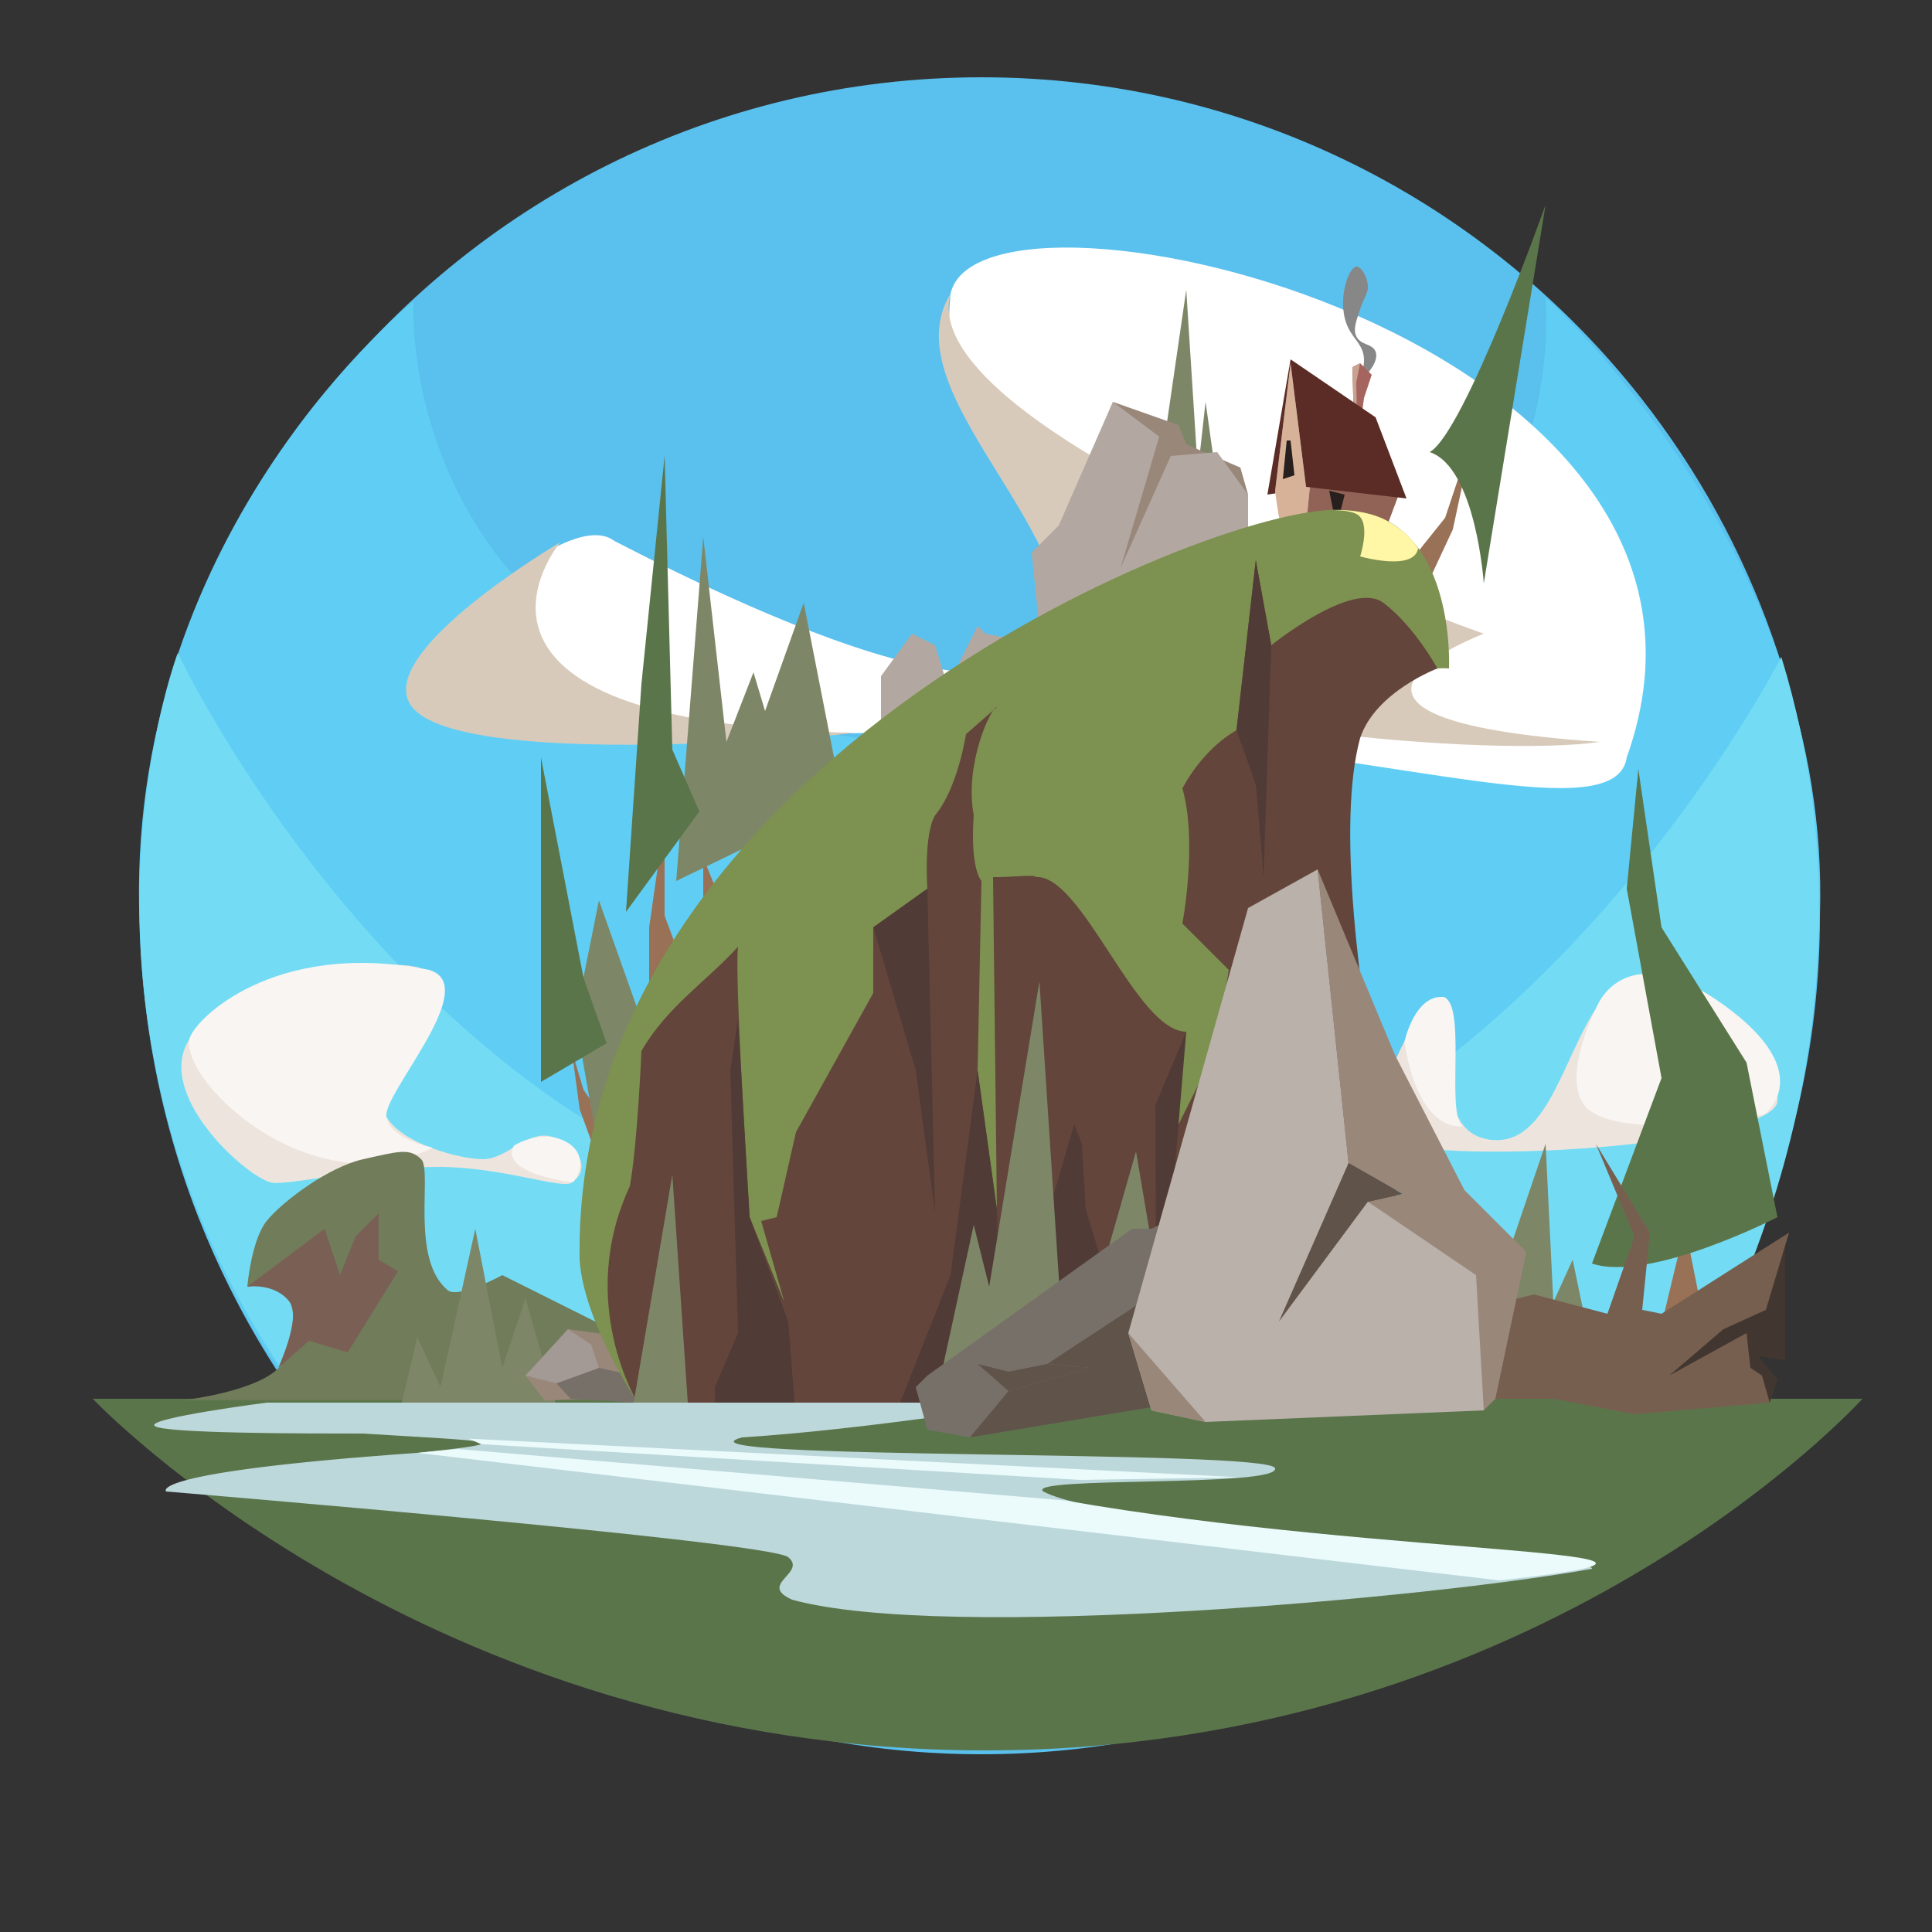 <svg xmlns="http://www.w3.org/2000/svg" viewBox="0 0 500 500">
  <rect x="0" y="0" width="500" height="500" fill="#333333" stroke="none"/>
  <style>
    .st0{fill:#5AC0ED;} .st1{fill:#60CEF4;} .st2{fill:#FFFFFF;} .st3{fill:#D8CABA;} .st4{fill:#73DCF4;} .st5{fill:#EDE5DD;} .st6{fill:#F9F5F2;} .st7{fill:#878787;} .st8{fill:#99877A;} .st9{fill:#A5645D;} .st10{fill:#C9A191;} .st11{fill:#D8B298;} .st12{fill:#916256;} .st13{fill:#28201E;} .st14{fill:#997156;} .st15{fill:#5B754B;} .st16{fill:#7D8767;} .st17{fill:#423730;} .st18{fill:#775F4F;} .st19{fill:#B2A8A1;} .st20{fill:#717C5B;} .st21{fill:#777069;} .st22{fill:#7D9150;} .st23{fill:#A39995;} .st24{fill:#5B2C25;} .st25{fill:#63453B;} .st26{fill:#7A6054;} .st27{fill:#513B36;} .st28{fill:#BDD8DB;} .st29{fill:#EBFBFC;} .st30{fill:#60534A;} .st31{fill:#BAB1AA;} .st32{fill:#FFF6A6;}
  </style>
  <g id="Layer_14">
    <path class="st0" d="M471 237c0 119.846-97.154 217-217 217S37 356.846 37 237c0-50.17 17.025-96.362 45.613-133.116C122.317 52.84 184.323 20 254 20c69.38 0 131.157 32.56 170.88 83.235C453.774 140.095 471 186.535 471 237z"/>
    <path class="st1" d="M254 363l-176-1s-41-46-42-127c-2-99 71-157 71-157s-7 115 149 115S400 77 400 77s74 66 71 160c-2.68 83.963-43 130-43 130l-174-4"/>
    <path class="st2" d="M421 196C460 87 254 40 246 76c-3 31 12 39 24 63 25 69-78 18-111 1-13-10-56 33-52 42 7 17 103.636 3.384 188 9 66.754 4.443 123.35 23.553 126 5z"/>
    <path class="st3" d="M246 76c-10 36 138 88 138 88s-58 22 30 28c-28.017 4.123-121.146-3.87-140-22 9-31-44-68-28-94z"/>
    <path class="st4" d="M46 169s71 151 205 151 210-150 210-150c32 104-24.667 191.667-24.667 191.667S270 434 78 361.667C9 267 46 169 46 169z"/>
    <path class="st3" d="M145 140.333S106 187 221 189.666C221 190 116 200 106 182c-8-14 39-41.667 39-41.667z"/>
    <path class="st5" d="M70 306c-7-2-30-23-21-37s57-24 62-17-15 30-11 37 19 11 25 11 11-7 17-6 12 8 6 12c-2 2-17.695-3.91-34-4-19.722-.11-40.168 5.095-44 4z"/>
    <path class="st6" d="M49 269c-1.802 11.713 32.242 43.31 63 28 0 0-11-2-12-8s25-34 11-38c-40-8-61 13-62 18zM133 296.5s-5 6.5 15 9.5c1 0 5-7-1.5-10.5s-13.5 1-13.5 1z"/>
    <path class="st5" d="M460 285c1-12-20-36-37-32s-18 44-37 42-6-38-13-37-19 31-17 35c4 10 103 4 104-8z"/>
    <path class="st6" d="M363.5 269.5s2.5 22.5 15 22C374 288 380 258 373 258s-9.5 11.5-9.5 11.5zM413.5 260s-9.5 18-3.5 26c8 10 46.5 2.5 46.5 2.5S471 278 446 260s-32.5 0-32.5 0z"/>
  </g>
  <g id="Layer_1">
    <path class="st7" d="M352 98c.614.344 5.137-4.132 4-7-.865-2.18-3.84-1.547-5-4-.79-1.668-.16-3.542 1-7 1.196-3.564 2.105-4.098 2-6-.135-2.444-1.79-5.128-3-5-2.14.226-5.28 9.496-2 16 1.51 2.994 3.888 4.423 4 8 .09 2.9-1.384 4.785-1 5z"/>
    <path class="st8" d="M300.5 116l-4.5 23 4-13 3-3 1-4-3.5-3"/>
    <path class="st9" d="M350.25 104.25L350 95l2-1 3 3-2 6-.375 2.875-2.375-1.625"/>
    <path class="st10" d="M352 94l-1 5 .125 5.75-.875-.5L350 95z"/>
    <path class="st11" d="M332 137c-1-1-2-10-2-10l4-33 4 32h1l-1 10-6 1z"/>
    <path class="st12" d="M339 126l23 2-3 8h-21z"/>
    <path class="st13" d="M333 114l-1 10 3-1-1-9zM345 132l-1-5 4 1-1 4h-2"/>
  </g>
  <g id="Layer_11">
    <path class="st14" d="M433 307l2 15-6 25 11-10-3-15v-16zM148 272l2 15 4 11 2-8.667-5-7.333zM171 219l-3 21v18l7-13-3-8v-19zM182 222v12l3-4.667z"/>
  </g>
  <path class="st15" d="M24 362h458s-82 91-227 91-231-91-231-91z" id="Layer_10"/>
  <g id="Layer_3">
    <path class="st16" d="M154.333 294.333L144 236l7 17 4-20 11 31-11.667 30.333M175 228l7-89 6 53 7-18 3 10 10-28 10 51-23 11.333zM298 137l9-62 3 47 2-18 5 35.667-7.333 1.333zM384 343l16-47 2 41 5-11 5 24h-31z"/>
    <path class="st15" d="M412 327c15 5 48-12 48-12l-8-40-22-35-6-41-3 31 9 49-18 48z"/>
  </g>
  <g id="Layer_9">
    <path class="st17" d="M462 321.5V352l-7-1 5 6-2 6-27-5v-11z"/>
    <path class="st18" d="M376 340l21-5 19 5 7-20-10-24 14 23-2 20 5 1 33-21-6 20-11 5-14 12 20-11 1 9 3 2 2 7-35 3-21-4h-23z"/>
  </g>
  <g id="Layer_8">
    <path class="st19" d="M228 191v-16l8-11 6 3 4 13zM247 174l6-12 2 2 5 1z"/>
    <path class="st8" d="M305 110l2 5 14 6 2 7-33 21-2-45"/>
    <path class="st19" d="M269 163l-2-20 7-7 14-32 12 9-10 34 13-29 12-1 8 11v12z"/>
  </g>
  <g id="Layer_2">
    <path class="st20" d="M64 333s1-12 5-17 16-14 25-16 12-3 15 0-3 26 7 34c3 2 14-4 14-4l50 25-5.667 7.333H47.667S68 360 73 353c10-24-9-20-9-20z"/>
    <path class="st16" d="M104 363l4-17 6 13 9-41 7 36 6-18 8 28z"/>
    <path class="st8" d="M141 362.5l-5-6.5 11-12 15 2 8 15-29 1.5"/>
    <path class="st21" d="M144 358l11-4 9 2 1 7-17.333-1z"/>
    <path class="st14" d="M379 119l-5 15-8 10 3 8 7-15 3-14z"/>
    <path class="st15" d="M140 280l17-10-6-17-11-57z"/>
    <path class="st22" d="M165 363s-14-21-15-37c-2-129 168-197 198-194 29 1 27 41 27 41s-25-3-26 31c-3 54 20 160 20 160l-204-1z"/>
    <path class="st15" d="M370 117c12 4 14 34 14 34l16-98s-21 59-30 64zM162 236l19-26-7-16-2-76-6 59z"/>
    <path class="st23" d="M147 344l6 4 2 6-11 4-8-2z"/>
    <path class="st24" d="M338 126l26 3-8-21-22-15-6 35 2.063-.312L330 127l4-33z"/>
  </g>
  <g id="Layer_4">
    <path class="st25" d="M165 363s-16-26-2-56c2-11 3-35 3-35 6.622-11.515 17.062-18.18 25-27-1 8 3 70 3 70l9 22-6-21 4-1 5-22 20-36v-17l14-10s-1-14 2-19c5.9-7.084 8-21 8-21l8-7c-1.433-.172-8.508 14.698-6 28-1 14 2 17 2 17l-1 49 5 36-1-86c4.152.1 11.48-.798 11 0 12-1 26 40 39 40-3 12-2 24-2 24l10-20 3-20-12-12s4-21 0-35c6-11 14-15 14-15l5-44 4 22s21-17 29-11 14 17 14 17-16 6-20 18c-12 44 22 173 22 173l-206-1h-3z"/>
    <path class="st26" d="M64 333l20-15 4 12 4-10 6-6v12l5 3-13 21-10-3-8 7s6-13 3-17c-3.842-5.122-11-4-11-4z"/>
    <path class="st27" d="M191 263.667L189 277l2 68-6 14v4.333l20.667.334L204 342l-10-27zM240 230l2 84-5-37-11-37zM305 291l-5.667 67-.333-72 8-19zM280 296l1 17 14 46-28 4 1-38 10-34zM253 277l5 36 1 48-26.333 2.667L246 330zM325 145l4 22s-2 61-2 60-2-24-2-24l-5-14 5-44z"/>
  </g>
  <g id="Layer_5">
    <path class="st16" d="M164 363l10-59 4 59zM242 363l10-46 4 16 13-79 7 107 18-63 11 65z"/>
  </g>
  <g id="Layer_6">
    <path class="st28" d="M69 363h198s-43 7-75 9c-22 6 137 3 138 8s-65 2-60 6c19 10 143 16 142 20-40.454 7.395-167 19-207 8-9-4 3.965-6.897-1-11S43 386 43 386s-6-5 65-10c29-3 18-3-14-5-15 0-52 0-54-2s29-6 29-6z"/>
    <path class="st29" d="M118.333 375l157.333 13.333C359 403 461 401 388 409l-280-33 10.333-1zM121.333 372.333l199.667 10-41.333.667-155.167-9.25z"/>
  </g>
  <g id="Layer_7">
    <path class="st21" d="M237 359l3 11 11 2 47-13 16-30-6-16-10 5h-5l-53 38z"/>
    <path class="st8" d="M341 225l20 48 18 35 16 16-8 38-3 3-30-54 9-2-14-8z"/>
    <path class="st30" d="M349 301l-18 41 23-31 9-2zM251 372l10-12 21-6-11-1 32-21-.5 17 2.5 14z"/>
    <path class="st31" d="M292 345l31-110 18-10 8 76-18 41 23-31 28 19 2 35-72 3-14-3z"/>
    <path class="st30" d="M271 353l-10 2-8-2 8 7 21-6z"/>
    <path class="st8" d="M292 345l20 23-14-3z"/>
  </g>
  <path class="st32" d="M345 132s4 0 6 1c4 2 1 11 1 11s14 4 15-2.083c-3-4.917-9.083-7.667-9.083-7.667C353 132 347 132 347 132h-2" id="Layer_12"/>
</svg>
